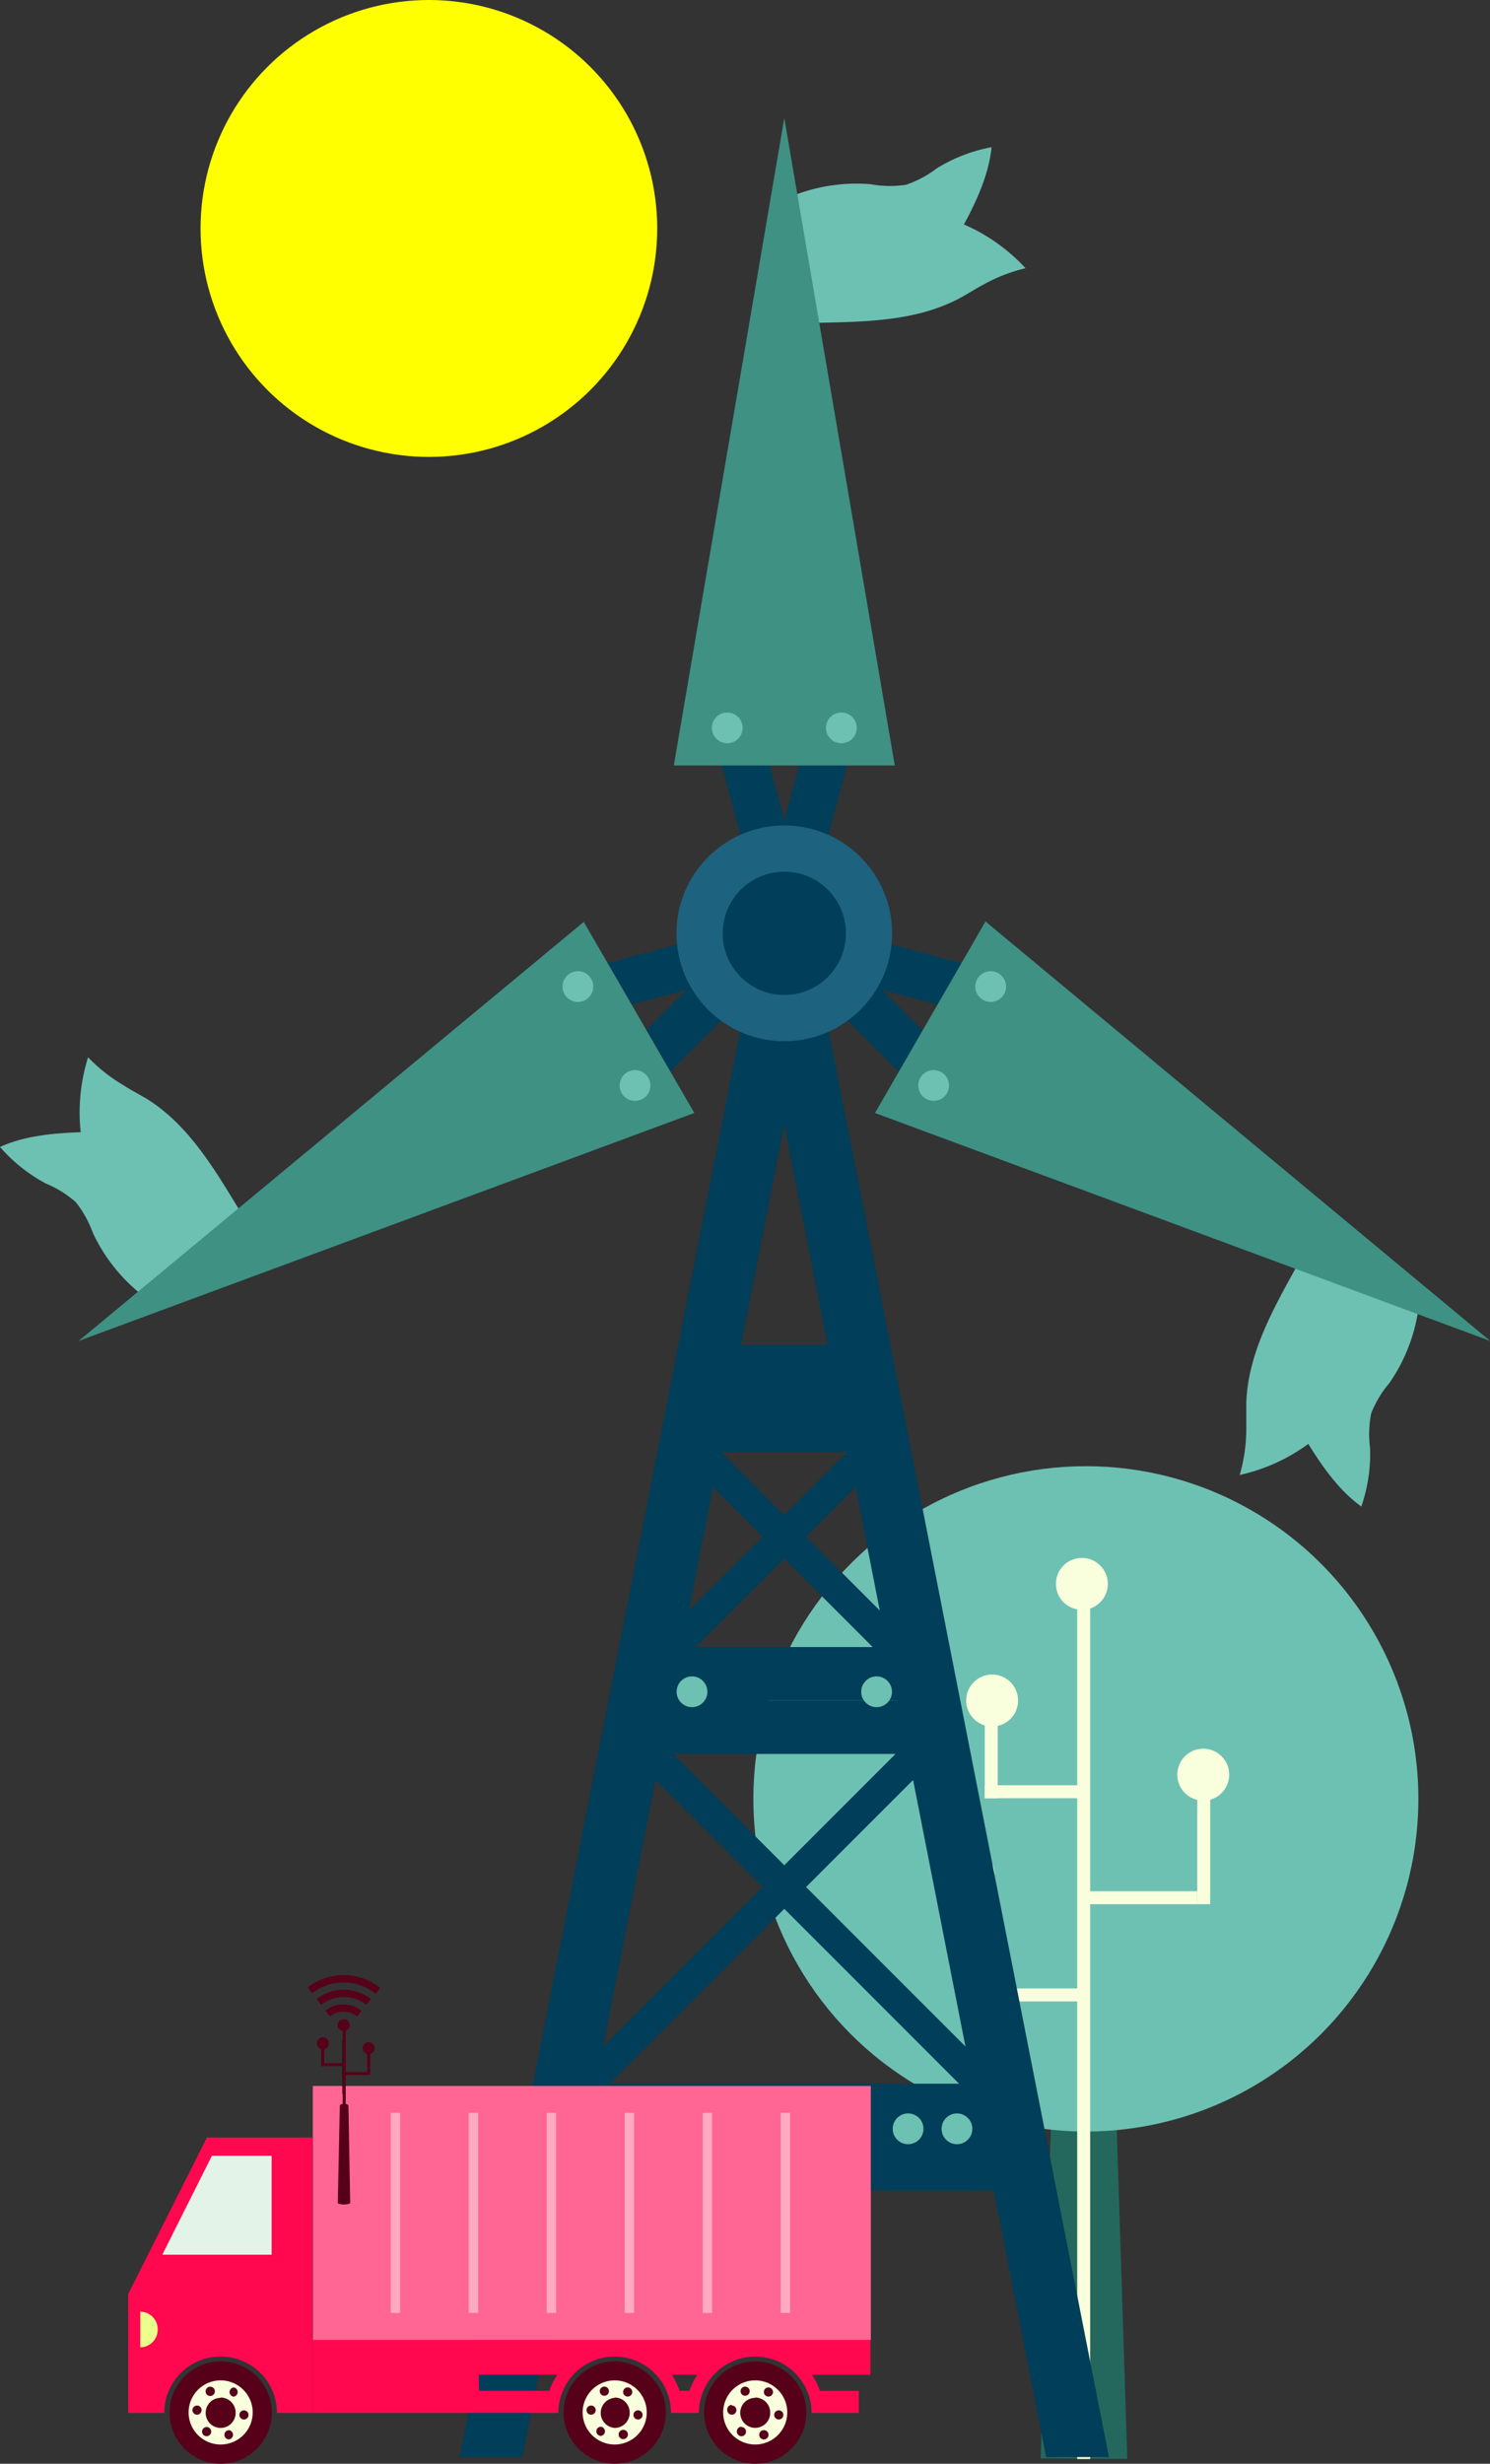 <svg id="Layer_1" data-name="Layer 1" xmlns="http://www.w3.org/2000/svg" viewBox="0 0 185.97 307.34"><rect x="0" y="0" width="185.97" height="307.34" fill="#333333" stroke="none"/><defs><style>.cls-1{fill:#24685d;}.cls-2{fill:#6dc1b3;}.cls-3,.cls-4{fill:#f9ffdd;}.cls-14,.cls-3{stroke:#000;stroke-width:0.41px;}.cls-5{fill:#003e59;}.cls-6{fill:#3e9183;}.cls-7{fill:#1d627f;}.cls-8{fill:#ff6693;}.cls-9{fill:#ff0850;}.cls-10{fill:#e3f3e8;}.cls-11,.cls-14{fill:#560019;}.cls-12{fill:#ebff8c;}.cls-13{fill:#ffa9c2;}.cls-15{fill:#ff0;}</style></defs><title>HomeOverview</title><g id="layer3"><g id="g4530"><path id="path2358" class="cls-1" d="M131.42,257l-1.53,49.67,10.81.07-1.59-49.55Z"/><circle id="ellipse2360" class="cls-2" cx="135.53" cy="224.4" r="41.5"/><g id="g2489"><path id="path2356" class="cls-3" d="M135.19,205.56l.15,28.95Z"/><rect id="rect2362" class="cls-4" x="134.45" y="199.4" width="1.62" height="107.35"/><rect id="rect2364" class="cls-4" x="135.34" y="235.92" width="14.09" height="1.62"/><rect id="rect2366" class="cls-4" x="120.48" y="248.05" width="14.36" height="1.62"/><rect id="rect2368" class="cls-4" x="122.91" y="222.7" width="11.93" height="1.62"/><rect id="rect2370" class="cls-4" x="149.43" y="223.16" width="1.62" height="14.38"/><rect id="rect2372" class="cls-4" x="122.91" y="213.82" width="1.62" height="10.5"/><circle id="ellipse2374" class="cls-4" cx="123.83" cy="212.13" r="3.24"/><rect id="rect2376" class="cls-4" x="120.48" y="236.33" width="1.62" height="13.34"/><circle id="ellipse2378" class="cls-4" cx="135.03" cy="197.58" r="3.24"/><circle id="ellipse2380" class="cls-4" cx="150.18" cy="221.38" r="3.24"/><circle id="ellipse2382" class="cls-4" cx="120.88" cy="233.78" r="3.24"/></g></g></g><g id="g3589"><g id="g2240-2"><g id="g28-3-3"><path id="path30-4-7-6" class="cls-2" d="M128,33.46A22.85,22.85,0,0,0,120.31,28c1.63-3,3.13-6.35,3.45-9.64A20.09,20.09,0,0,0,116.92,21a13.43,13.43,0,0,1-3.84,2.05,13.27,13.27,0,0,1-4.4-.07,21.57,21.57,0,0,0-10.79,1.9l2.88,9.2a13.06,13.06,0,0,1,.88,6.2c6.2-.14,12.67-.16,18.14-3.09,1-.53,1.93-1.15,2.92-1.67A20.47,20.47,0,0,1,128,33.46"/></g><path id="rect1939-8" class="cls-5" d="M93.73,86.84l-5.57,1.49,6.74,25.11h6l6.74-25.11-5.57-1.49-4.16,15.49Z"/><rect id="rect2030-8" class="cls-5" x="94.9" y="113.44" width="5.98" height="5.98"/><path id="rect6743-38" class="cls-6" d="M97.89,14.72,84.1,95.49h27.58Z"/><circle id="path6849-7" class="cls-2" cx="105.01" cy="90.8" r="1.92"/><circle id="path6849-0-7" class="cls-2" cx="90.77" cy="90.8" r="1.92"/></g><g id="g2240-8-70"><g id="g28-3-7-7"><path id="path30-4-7-1-94" class="cls-2" d="M11,131.87a23,23,0,0,0-.93,9.37c-3.45.11-7.06.46-10.07,1.84a20.16,20.16,0,0,0,5.75,4.57,13.44,13.44,0,0,1,3.7,2.3,13.57,13.57,0,0,1,2.14,3.85,21.56,21.56,0,0,0,7,8.39l6.54-7.09a13.05,13.05,0,0,1,4.92-3.87c-3.22-5.29-6.47-10.89-11.74-14.16-1-.59-2-1.1-2.91-1.7a20.53,20.53,0,0,1-4.43-3.5"/></g><path id="rect1939-1-82" class="cls-5" d="M74.34,134.82l4.09,4.08L96.8,120.51l-3-5.18-25.1,6.72,1.49,5.57,15.49-4.14Z"/><rect id="rect2030-5-1" class="cls-5" x="94.9" y="113.44" width="5.98" height="5.98" transform="translate(-45.1 64.54) rotate(-30)"/><path id="rect6743-3-7" class="cls-6" d="M9.81,167.28l76.85-28.44L72.86,115Z"/><circle id="path6849-08-7" class="cls-2" cx="72.13" cy="123.07" r="1.92"/><circle id="path6849-0-0-4" class="cls-2" cx="79.26" cy="135.41" r="1.92"/></g><g id="g2240-8-7-4"><g id="g28-3-7-1-5"><path id="path30-4-7-1-9-4" class="cls-2" d="M154.71,184a22.76,22.76,0,0,0,8.58-3.88c1.82,2.94,3.93,5.89,6.62,7.81a20.08,20.08,0,0,0,1.09-7.27,13.49,13.49,0,0,1,.14-4.35,13.4,13.4,0,0,1,2.27-3.78,21.59,21.59,0,0,0,3.75-10.29l-9.41-2.11a13.17,13.17,0,0,1-5.81-2.33c-3,5.43-6.2,11.05-6.39,17.25,0,1.12,0,2.24,0,3.37a20.64,20.64,0,0,1-.82,5.58"/></g><path id="rect1939-1-8-4" class="cls-5" d="M125.59,127.62l1.5-5.57L102,115.33l-3,5.18,18.37,18.39,4.08-4.08L110.1,123.48Z"/><rect id="rect2030-5-7-4" class="cls-5" x="94.9" y="113.44" width="5.98" height="5.98" transform="translate(-51.88 142.99) rotate(-60)"/><path id="rect6743-3-6-8" class="cls-6" d="M186,167.28l-63-52.33-13.79,23.89Z"/><circle id="path6849-08-2-9" class="cls-2" cx="116.53" cy="135.41" r="1.92"/><circle id="path6849-0-0-1-1" class="cls-2" cx="123.65" cy="123.07" r="1.92"/></g><g id="g2677-9"><path id="rect2531-4" class="cls-5" d="M94,120.35,57.37,306.51h7.84L97.89,140.28l32.68,166.23h7.84l-36.6-186.16Z"/><rect id="rect2622-15" class="cls-5" x="93.97" y="112.51" width="7.84" height="7.84"/></g><circle id="path2036-73" class="cls-7" cx="97.89" cy="116.43" r="13.46"/><circle id="path2036-7-2" class="cls-5" cx="97.89" cy="116.43" r="7.69"/><rect id="rect2721-2" class="cls-5" x="68.86" y="259.93" width="55.72" height="6.67"/><rect id="rect2721-0-2" class="cls-5" x="80.27" y="212.13" width="35.24" height="6.67"/><path id="rect2738-8" class="cls-5" d="M83,217.78l-2.72,2.72,14.9,14.9L72.38,258.19l2.72,2.72,22.79-22.79,22.79,22.79,2.72-2.72L100.61,235.4l14.9-14.9-2.72-2.72-14.9,14.9Z"/><rect id="rect2721-0-0-43" class="cls-5" x="80.27" y="205.46" width="35.24" height="6.67"/><circle id="path6849-0-0-2-4" class="cls-2" cx="86.37" cy="211.04" r="1.92"/><circle id="path6849-0-0-2-3-3" class="cls-2" cx="109.41" cy="211.04" r="1.92"/><path id="rect2738-6-9" class="cls-5" d="M84.88,176,84,180.53l11.18,11.18L78.52,208.35l-1.33,6.77,20.7-20.69,19.16,19.16-1.33-6.77-15.11-15.11,10.15-10.15-.9-4.55-12,12Z"/><rect id="rect2721-0-0-4-4" class="cls-5" x="84.54" y="174.44" width="26.22" height="6.67"/><rect id="rect2721-0-0-4-1-5" class="cls-5" x="84.54" y="167.77" width="26.22" height="6.67"/><rect id="rect2721-07-5" class="cls-5" x="68.86" y="266.59" width="55.72" height="6.67"/><circle id="path6849-0-0-2-9-5" class="cls-2" cx="76.34" cy="265.56" r="1.92"/><circle id="path6849-0-0-2-3-8-4" class="cls-2" cx="119.44" cy="265.56" r="1.92"/><circle id="path6849-0-0-2-9-1-7" class="cls-2" cx="82.44" cy="265.56" r="1.92"/><circle id="path6849-0-0-2-3-8-7-0" class="cls-2" cx="113.34" cy="265.56" r="1.92"/></g><g id="layer9"><g id="g28883"><rect id="rect3463-5-5-3-7" class="cls-8" x="39.04" y="260.21" width="69.65" height="31.68"/><path id="rect3465-33-8-8-4" class="cls-9" d="M25.82,266.65,16,286.17H39V266.65Z"/><path id="rect3469-4-6-4-1" class="cls-9" d="M39,291.89V301H69.69a7,7,0,1,1,14.06,0h3.48a7,7,0,1,1,14.06,0h5.9v-2.75h-4.85a8.33,8.33,0,0,0-1-2h7.3v-4.35H39Zm20.76,4.35h9.8a8.36,8.36,0,0,0-1,2H59.8Zm24,0h3.29a8,8,0,0,0-1,2H84.81A8.77,8.77,0,0,0,83.85,296.24Z"/><path id="rect3544-7-0-6-9" class="cls-9" d="M16,286.17V301H20.5a7,7,0,1,1,14.07,0H39V286.17Z"/><path id="path3476-1-8-1-2" class="cls-10" d="M26.45,268.92l-6.19,12.34H33.9V268.92Z"/><circle id="path3496-5-1-0-2-3" class="cls-11" cx="27.54" cy="300.96" r="6.38"/><circle id="path3496-5-7-7-6-4-2" class="cls-11" cx="94.26" cy="300.96" r="6.38"/><circle id="path3496-5-7-1-2-2-5-1" class="cls-11" cx="76.72" cy="300.96" r="6.38"/><path id="path3496-5-77-16-7-6-5" class="cls-4" d="M27.54,296.94a4,4,0,0,0-4,4h0a4,4,0,1,0,4-4Zm-1.29.79a.57.57,0,0,1,.57.57h0a.58.58,0,1,1-.57-.57Zm2.91.09a.58.58,0,0,1,0,1.15.58.58,0,0,1,0-1.15Zm-1.62,1.26A1.88,1.88,0,0,1,29.41,301h0a1.87,1.87,0,0,1-1.87,1.87h0A1.87,1.87,0,0,1,25.67,301h0a1.87,1.87,0,0,1,1.87-1.88Zm-2.95,1a.56.56,0,0,1,.57.57h0a.57.57,0,0,1-.57.57.58.58,0,0,1-.57-.57.57.57,0,0,1,.57-.57Zm5.86.6a.57.57,0,1,1,0,1.14.57.57,0,0,1,0-1.14Zm-4.66,2.08a.57.57,0,0,1,.57.57.56.56,0,0,1-.57.57h0a.56.56,0,0,1-.57-.57h0a.57.57,0,0,1,.57-.57Zm2.79.39a.58.58,0,0,1,0,1.15.57.57,0,0,1-.57-.57h0a.57.57,0,0,1,.57-.57Z"/><path id="path3496-5-77-9-5-7-4-4" class="cls-4" d="M76.72,296.94a4,4,0,0,0,0,8h0a4,4,0,0,0,4-4h0a4,4,0,0,0-4-4Zm-1.29.78a.56.56,0,0,1,.57.57h0a.56.56,0,0,1-.57.57.57.57,0,0,1-.57-.57.56.56,0,0,1,.57-.57Zm2.91.09a.57.57,0,0,1,.57.58h0a.57.57,0,0,1-.57.57.58.58,0,0,1-.57-.57.59.59,0,0,1,.57-.58Zm-1.62,1.27A1.87,1.87,0,0,1,78.59,301h0a1.87,1.87,0,0,1-1.87,1.87h0a1.88,1.88,0,0,1,0-3.75Zm-2.94,1a.57.57,0,1,1,0,1.14h0a.56.56,0,0,1-.57-.57h0a.56.56,0,0,1,.57-.57Zm5.85.6a.56.56,0,0,1,.57.57h0a.56.56,0,0,1-.57.57h0a.57.57,0,0,1,0-1.14ZM75,302.72a.58.58,0,0,1,0,1.15h0a.58.58,0,0,1-.57-.58h0A.58.58,0,0,1,75,302.72Zm2.79.39a.58.58,0,0,1,.58.58h0a.58.58,0,1,1-.58-.58Z"/><path id="path3496-5-77-92-0-3-7-1" class="cls-4" d="M94.26,296.94a4,4,0,0,0-4,4h0a4,4,0,0,0,8,0h0a4,4,0,0,0-4-4Zm-1.26.78a.57.57,0,0,1,.57.57h0a.57.57,0,0,1-.57.57.57.57,0,0,1,0-1.14Zm2.91.09a.59.59,0,0,1,.57.58h0a.58.58,0,0,1-.57.57.57.57,0,0,1-.57-.57.58.58,0,0,1,.57-.58Zm-1.65,1.27A1.88,1.88,0,0,1,96.13,301h0a1.87,1.87,0,1,1-1.87-1.88Zm-2.92,1a.56.56,0,0,1,.57.57h0a.56.56,0,0,1-.57.57h0a.57.57,0,0,1-.57-.57h0A.57.57,0,0,1,91.34,300Zm5.86.6a.56.56,0,0,1,.57.57h0a.56.56,0,0,1-.57.57h0a.57.57,0,0,1,0-1.14Zm-4.66,2.08a.57.57,0,0,1,.57.57h0a.57.57,0,0,1-.57.58h0a.58.58,0,0,1-.57-.58h0A.58.58,0,0,1,92.54,302.72Zm2.79.39a.58.58,0,1,1-.57.58h0a.58.58,0,0,1,.57-.58Z"/><path id="path3988-1-6-8-5" class="cls-11" d="M42.41,262.74c0-.42,1.08-.42,1.08,0l.22,12.12a2.18,2.18,0,0,1-1.55,0Z"/><g id="g2342-1-5-7-2-4"><path id="path2083-5-1-3-2-9" class="cls-11" d="M43.18,246.39a7.28,7.28,0,0,0-4.77,1.53l.56.72a6.37,6.37,0,0,1,7.9.06l.57-.72A7.28,7.28,0,0,0,43.18,246.39Z"/><path id="path2083-3-7-4-1-6-0-7" class="cls-11" d="M43.11,248.22a5.45,5.45,0,0,0-3.58,1.15l.56.72a4.55,4.55,0,0,1,5.64,0l.57-.72A5.54,5.54,0,0,0,43.11,248.22Z"/><path id="path2083-3-7-6-9-9-66-8-1-2-6" class="cls-11" d="M43,250.05a3.65,3.65,0,0,0-2.39.77l2.24,2.89-1.68-2.17a2.73,2.73,0,0,1,3.39,0l.57-.71A3.61,3.61,0,0,0,43,250.05Z"/></g><path id="path4194-5-0-3-4" class="cls-12" d="M17.51,288.37a2.19,2.19,0,0,1,2.17,2.22h0a2.2,2.2,0,0,1-2.17,2.23h0Z"/><rect id="rect2806-0-0-1-8-8-1-8" class="cls-13" x="48.77" y="263.56" width="1.17" height="24.97"/><g id="g2489-8-1-1-63-4-6-0"><path id="path2356-1-9-4-7-2-7-9" class="cls-14" d="M42.94,254.49l0,6.74Z"/><rect id="rect2362-6-3-8-7-1-7-2" class="cls-11" x="42.77" y="253.06" width="0.38" height="12.26"/><rect id="rect2364-2-9-2-4-8-5-7" class="cls-11" x="42.98" y="258.47" width="2.85" height="0.38"/><rect id="rect2368-7-0-4-44-0-1-5" class="cls-11" x="40.09" y="257.36" width="2.77" height="0.38"/><rect id="rect2370-4-9-5-4-5-5-9" class="cls-11" x="45.82" y="255.5" width="0.38" height="3.34"/><rect id="rect2372-2-4-5-0-5-4-4" class="cls-11" x="40.09" y="255.3" width="0.38" height="2.44"/><circle id="ellipse2374-2-9-25-1-7-5-2" class="cls-11" cx="40.3" cy="254.9" r="0.75"/><circle id="ellipse2378-8-6-7-1-5-1-0" class="cls-11" cx="42.9" cy="252.63" r="0.75"/><circle id="ellipse2380-8-2-4-65-1-3-9" class="cls-11" cx="46.01" cy="255.5" r="0.75"/></g><rect id="rect2806-0-0-1-4-2-8-4-2" class="cls-13" x="58.51" y="263.56" width="1.17" height="24.97"/><rect id="rect2806-0-0-1-4-7-3-1-2-2" class="cls-13" x="68.24" y="263.56" width="1.17" height="24.97"/><rect id="rect2806-0-0-1-4-5-3-3-9-2" class="cls-13" x="77.97" y="263.56" width="1.17" height="24.97"/><rect id="rect2806-0-0-1-4-5-4-6-8-0-2" class="cls-13" x="87.7" y="263.56" width="1.17" height="24.97"/><rect id="rect2806-0-0-1-4-5-9-0-7-3-1" class="cls-13" x="97.44" y="263.56" width="1.17" height="24.97"/></g></g><circle class="cls-15" cx="53.53" cy="28.5" r="28.5"/></svg>